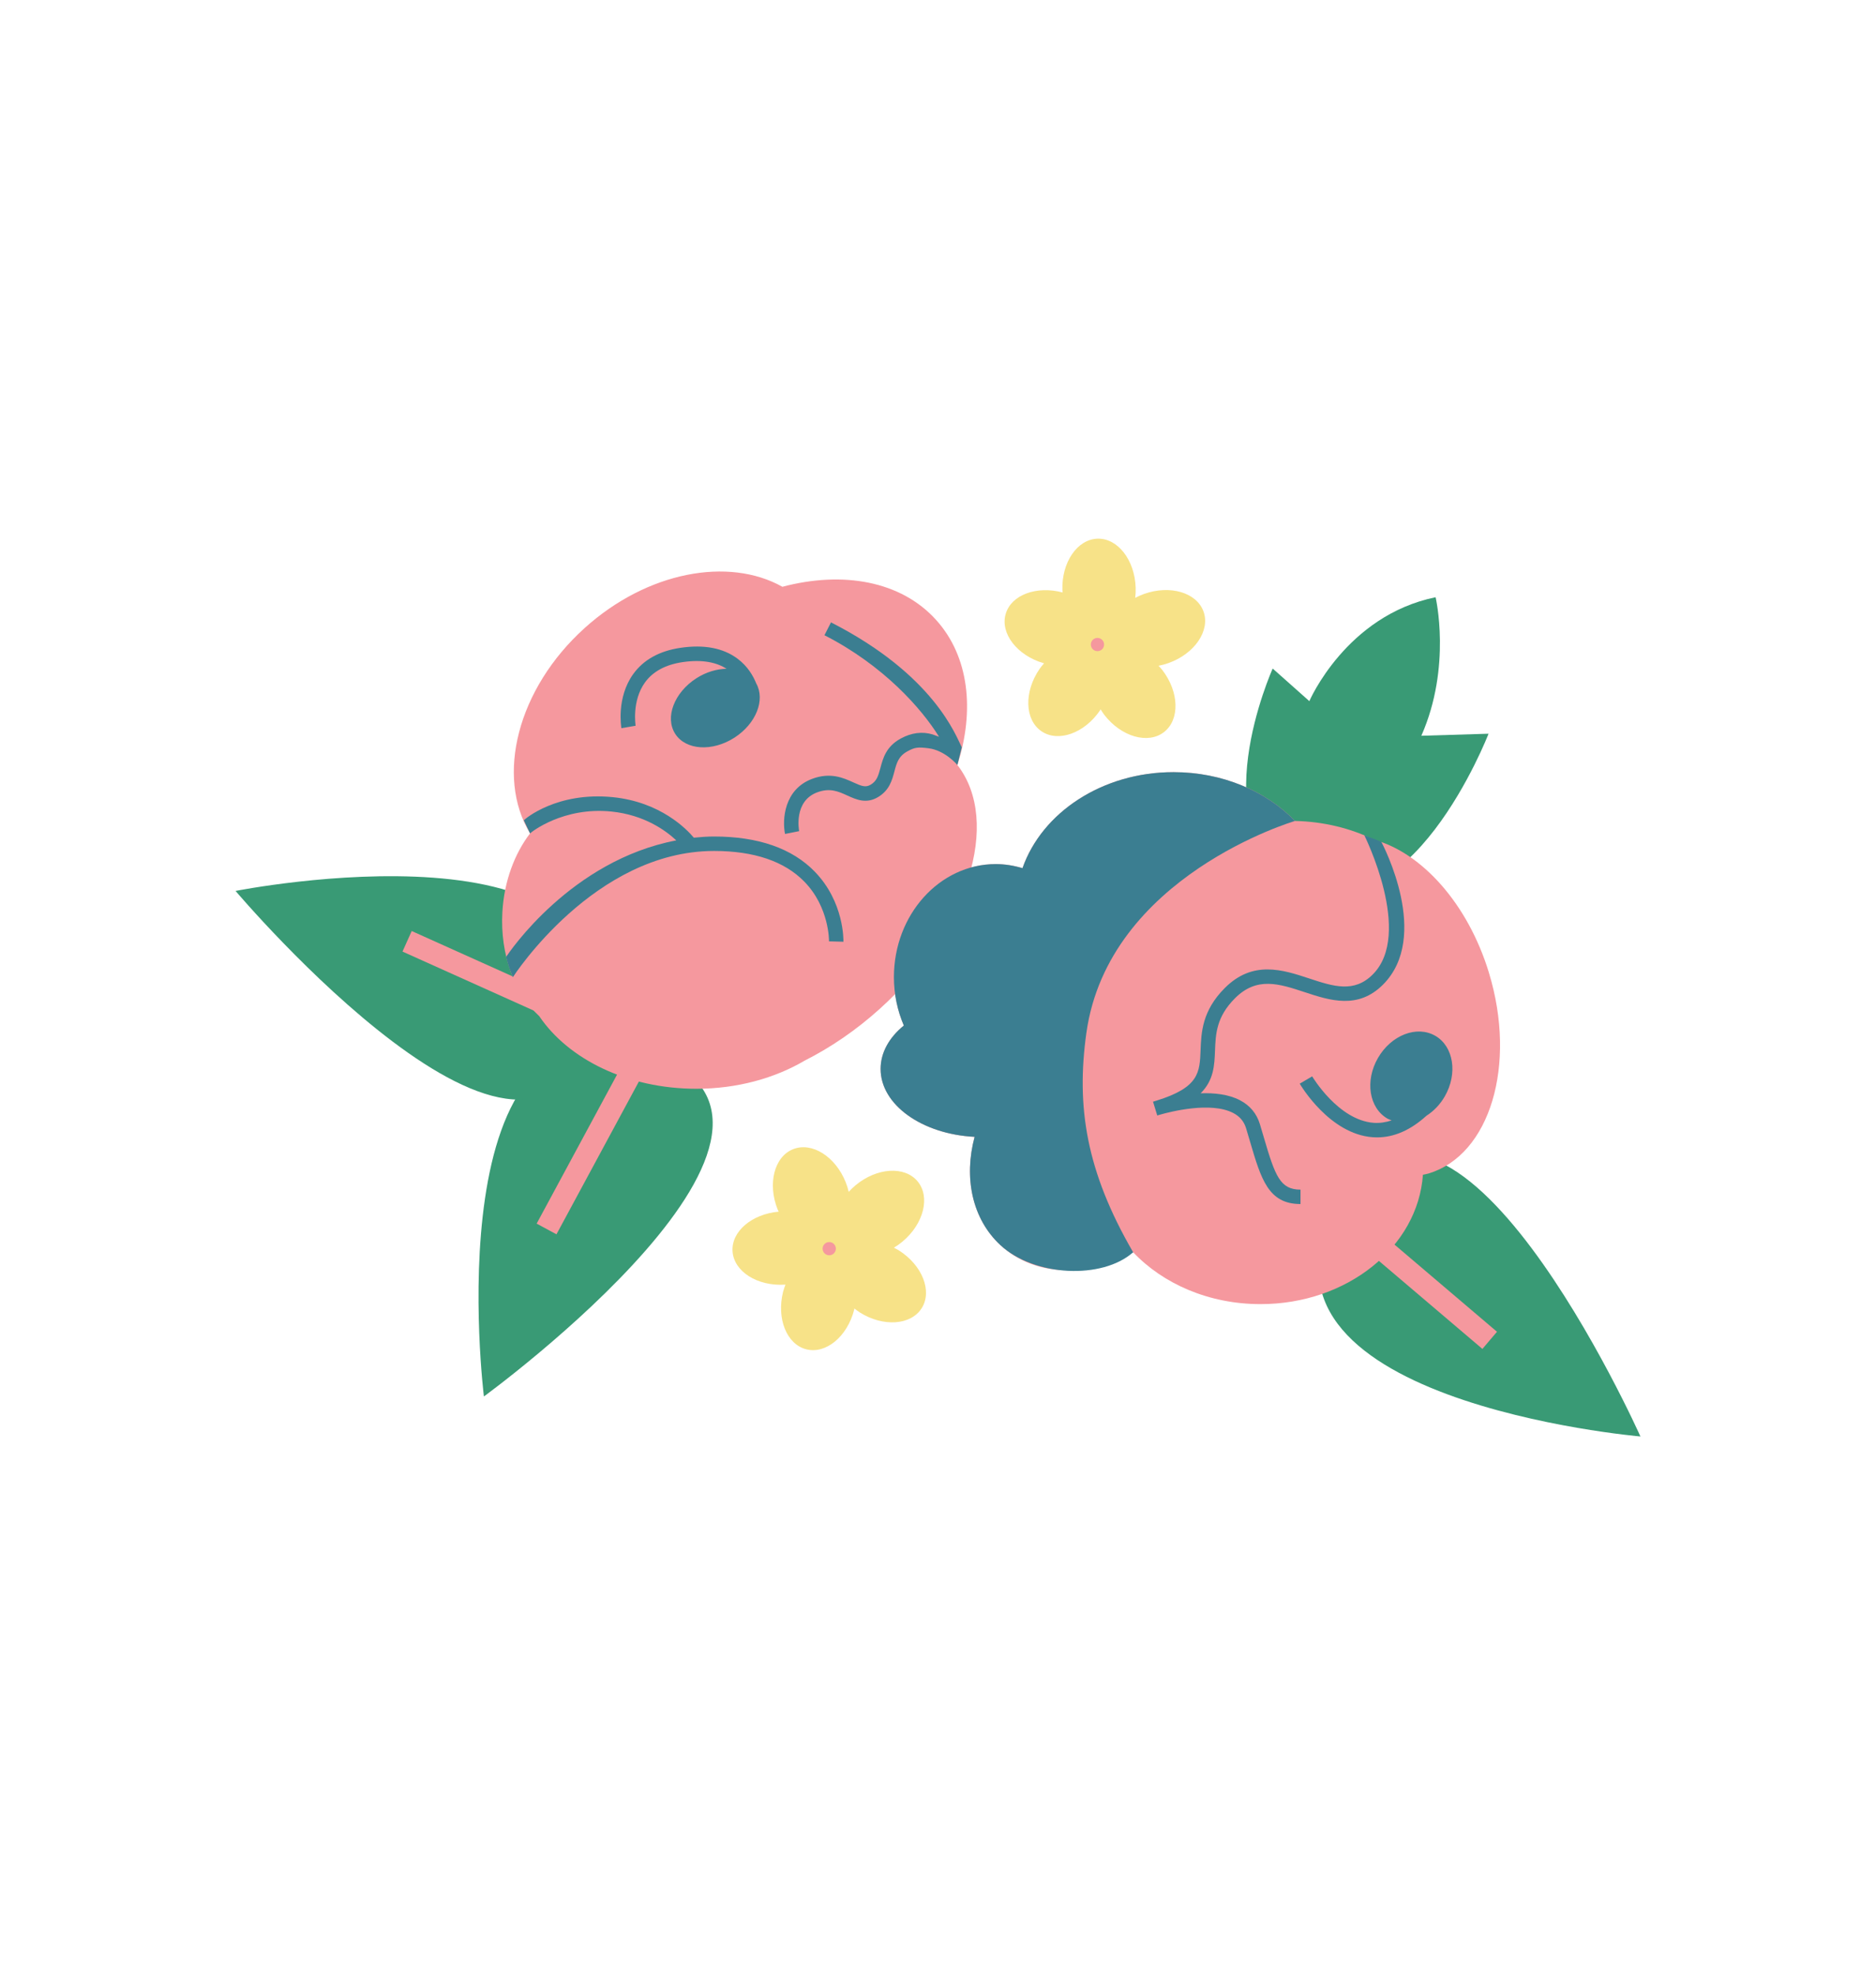<?xml version="1.0" encoding="UTF-8"?><svg xmlns="http://www.w3.org/2000/svg" viewBox="0 0 97.412 102.523"><defs><style>.cls-1,.cls-2,.cls-3{mix-blend-mode:multiply;}.cls-1,.cls-2,.cls-4,.cls-5,.cls-6,.cls-7{stroke-width:0px;}.cls-1,.cls-4{fill:#f5989e;}.cls-2,.cls-7{fill:#3b7e91;}.cls-3{fill:none;stroke:#f5989e;stroke-miterlimit:10;stroke-width:1.169px;}.cls-8{isolation:isolate;}.cls-5{fill:#f7e288;}.cls-6{fill:#399a75;}</style></defs><g class="cls-8"><g id="Layer_1"><path class="cls-6" d="m25.127,72.486s-2.667-21.456,8.46-17.862c11.127,3.594-8.46,17.862-8.46,17.862Z"/><line class="cls-3" x1="33.362" y1="54.561" x2="28.38" y2="63.792"/><path class="cls-6" d="m12.232,46.246s21.207-4.214,18.428,7.143c-2.779,11.358-18.428-7.143-18.428-7.143Z"/><line class="cls-3" x1="30.707" y1="53.161" x2="21.139" y2="48.86"/><path class="cls-6" d="m85.18,74.563s-21.542-1.856-15.711-11.991,15.711,11.991,15.711,11.991Z"/><line class="cls-3" x1="69.36" y1="62.778" x2="77.353" y2="69.573"/><path class="cls-5" d="m46.67,64.901c-.084-.053-.17-.091-.255-.136.152-.091.301-.195.443-.314,1.107-.92,1.46-2.322.789-3.13-.672-.808-2.114-.718-3.222.203-.129.107-.246.223-.354.342-.039-.166-.091-.332-.157-.498-.533-1.338-1.757-2.107-2.733-1.717-.976.389-1.336,1.789-.803,3.127.016.041.039.076.057.116-1.397.123-2.465,1.029-2.397,2.058.068,1.049,1.289,1.823,2.726,1.73.008-.001.015-.003.023-.003-.044.119-.089.237-.122.364-.355,1.396.183,2.737,1.202,2.996s2.132-.662,2.487-2.058c.005-.021.006-.042.011-.062.089.069.175.14.274.202,1.218.769,2.66.671,3.221-.217.561-.889.029-2.233-1.189-3.001Z"/><circle class="cls-1" cx="43.058" cy="64.815" r=".344"/><path class="cls-5" d="m60.35,34.774c-.06-.078-.128-.144-.193-.215.174-.034.349-.08.524-.143,1.356-.486,2.167-1.682,1.813-2.671-.355-.99-1.741-1.398-3.097-.912-.158.057-.307.125-.45.2.02-.169.028-.343.023-.522-.043-1.439-.93-2.581-1.98-2.549-1.051.031-1.868,1.224-1.825,2.663.001.044.01.085.013.129-1.354-.362-2.668.123-2.957,1.113-.295,1.009.587,2.154,1.969,2.558.008.002.015.003.023.005-.082.096-.165.192-.239.301-.811,1.19-.765,2.634.104,3.226s2.23.108,3.041-1.082c.012-.018.02-.037.032-.055.06.095.117.192.188.284.881,1.139,2.269,1.541,3.101.898.832-.643.792-2.088-.089-3.227Z"/><circle class="cls-1" cx="56.986" cy="33.456" r=".344"/><path class="cls-4" d="m49.713,39.709c.909-2.839.605-5.634-1.104-7.529-1.828-2.027-4.843-2.553-7.983-1.722-2.797-1.566-7.021-.787-10.265,2.139-3.5,3.156-4.634,7.704-2.838,10.662-.806,1.058-1.346,2.483-1.437,4.081-.128,2.236.65,4.241,1.918,5.41,1.508,2.232,4.587,3.765,8.151,3.765,2.128,0,4.082-.55,5.635-1.465,1.326-.669,2.651-1.564,3.893-2.684,4.586-4.136,6.325-9.709,4.029-12.658Z"/><path class="cls-6" d="m67.354,45.805c-5.096-2.595-1.269-11.103-1.269-11.103l1.903,1.692s1.903-4.441,6.556-5.393c0,0,.846,3.595-.74,7.19l3.489-.106s-4.124,10.68-9.94,7.719Z"/><path class="cls-4" d="m77.315,50.496c-1.093-3.589-3.486-6.224-5.958-6.906-1.211-.59-2.611-.945-4.112-.976-1.502-1.547-3.77-2.534-6.309-2.534-3.706,0-6.833,2.102-7.842,4.984-.443-.134-.907-.211-1.388-.211-2.92,0-5.287,2.627-5.287,5.869,0,.9.188,1.749.514,2.511-.753.612-1.206,1.396-1.206,2.251,0,1.864,2.151,3.388,4.881,3.527-.566,2.107-.139,4.25,1.341,5.621,1.769,1.639,4.522,1.695,6.892.369,1.55,1.639,3.933,2.692,6.611,2.692,4.503,0,8.173-2.971,8.434-6.715.1-.022.201-.037.3-.067,3.185-.97,4.585-5.633,3.128-10.415Z"/><path class="cls-2" d="m58.839,65.001c-1.601,1.423-5.123,1.269-6.892-.369-1.48-1.371-1.907-3.514-1.341-5.621-2.729-.139-4.881-1.663-4.881-3.527,0-.855.453-1.639,1.206-2.251-.326-.762-.514-1.611-.514-2.511,0-3.241,2.367-5.869,5.287-5.869.481,0,.945.078,1.388.211,1.009-2.882,4.136-4.984,7.842-4.984,2.539,0,4.808.986,6.309,2.534,0,0-9.699,2.846-10.834,11.015-.529,3.807-.018,7.155,2.429,11.371Z"/><path class="cls-7" d="m67.53,62.498c-1.668,0-2.046-1.287-2.619-3.234l-.207-.697c-.108-.356-.325-.615-.665-.793-1.166-.611-3.279-.065-3.813.087-.044.014-.089.027-.135.04l-.22-.716c.015-.005.077-.025.176-.053,2.219-.685,2.249-1.464,2.294-2.628.035-.91.079-2.041,1.257-3.219,1.459-1.46,3.015-.948,4.389-.494,1.246.41,2.322.764,3.295-.211,2.106-2.105-.416-7.178-.44-7.225l.881.335c.108.211,2.579,4.93.089,7.42-1.301,1.301-2.766.817-4.059.392-1.337-.441-2.491-.821-3.625.313-.97.97-1.005,1.859-1.038,2.718-.03.76-.059,1.535-.747,2.217.712-.027,1.454.052,2.042.36.52.272.868.689,1.035,1.24l.209.704c.588,2.003.846,2.696,1.9,2.696v.749Z"/><path class="cls-7" d="m74.526,53.765c-.957-.552-2.288-.038-2.974,1.149s-.465,2.597.492,3.15c.07.04.145.063.219.092-.309.102-.619.149-.93.127-1.839-.134-3.185-2.389-3.198-2.412l-.646.379c.063.107,1.554,2.616,3.787,2.78.077.005.154.008.23.008.883,0,1.741-.377,2.563-1.123.368-.235.701-.572.949-1.001.685-1.187.465-2.597-.492-3.15Z"/><path class="cls-7" d="m39.267,35.474c-.152-.381-.435-.883-.97-1.283-.745-.557-1.743-.746-2.967-.564-1.091.162-1.915.62-2.448,1.359-.88,1.218-.626,2.747-.615,2.812l.738-.127c-.002-.013-.208-1.292.488-2.251.411-.567,1.066-.92,1.948-1.051,1.077-.159,1.801.034,2.286.345-.508.009-1.06.166-1.571.495-1.152.743-1.642,2.034-1.094,2.884.548.85,1.926.937,3.078.194,1.121-.723,1.607-1.962,1.128-2.812Z"/><path class="cls-7" d="m42.309,45.246c-1.178-1.211-2.939-1.825-5.232-1.825-.358,0-.706.026-1.049.061-.383-.456-1.739-1.851-4.2-2.103-2.905-.294-4.562,1.122-4.629,1.201l.325.681c.057-.067,1.723-1.393,4.228-1.136,1.705.175,2.811.979,3.365,1.497-5.463,1.039-8.673,5.8-8.829,6.039,0,0,.002.077.1.398.1.332.243.664.243.664.041-.061,4.235-6.552,10.446-6.552,2.079,0,3.656.535,4.687,1.591,1.307,1.337,1.283,3.083,1.282,3.101l.749.02c.002-.083.039-2.066-1.486-3.635Z"/><path class="cls-7" d="m40.763,43.288c-.15-.748-.05-2.307,1.397-2.856.957-.364,1.645-.05,2.146.178.439.198.642.28.911.117.306-.187.386-.441.501-.873.131-.492.293-1.104,1.048-1.516.562-.307,1.123-.378,1.667-.214.027.008.301.111.327.12-.909-1.474-2.9-3.715-5.95-5.271l.34-.667c5.363,2.735,6.491,5.903,6.791,6.484l-.228.919c-.004-.008-.642-.763-1.501-.869-.544-.067-.704-.054-1.088.156-.472.258-.565.607-.682,1.05-.121.453-.257.967-.835,1.32-.618.378-1.145.138-1.611-.074-.466-.212-.906-.412-1.571-.16-1.213.46-.941,1.947-.928,2.01l-.735.146Z"/></g></g></svg>